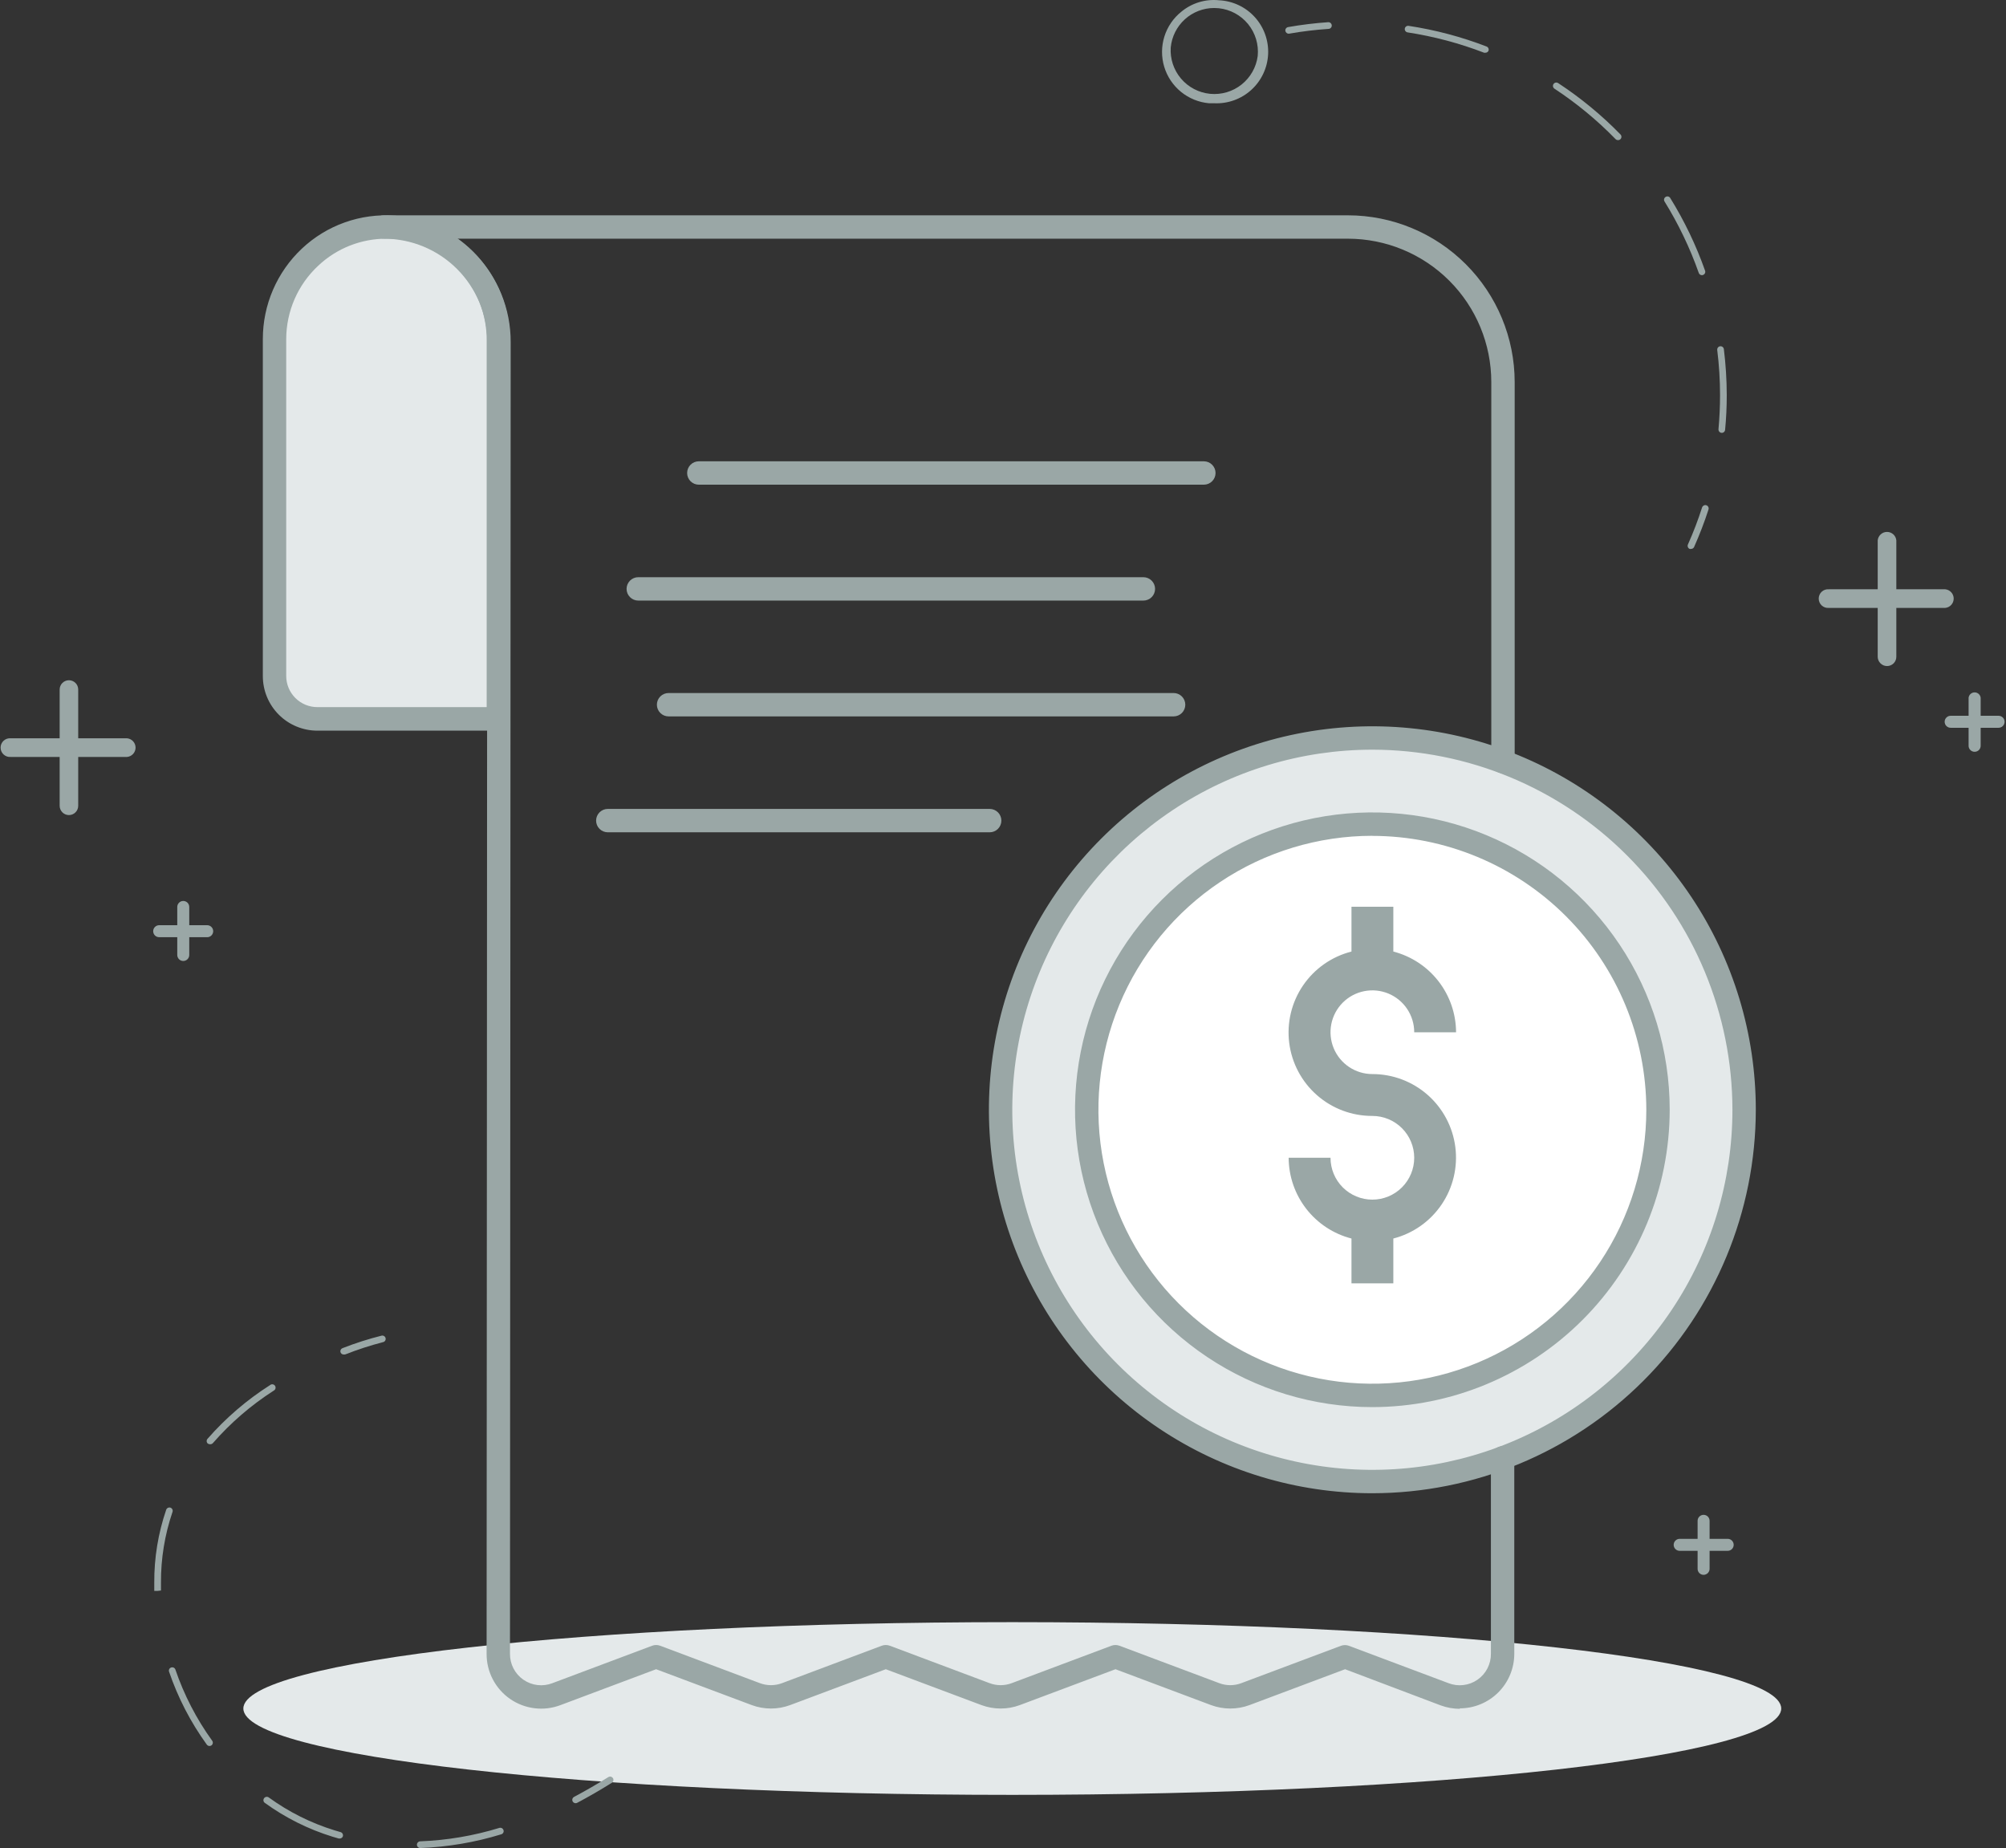 <svg width="165" height="152" viewBox="0 0 165 152" fill="none" xmlns="http://www.w3.org/2000/svg">
<rect x="0" y="0" width="165" height="152" fill="#333333" stroke="none"/>
<path d="M83.264 147.628C118.194 147.628 146.511 144.448 146.511 140.525C146.511 136.602 118.194 133.422 83.264 133.422C48.333 133.422 20.017 136.602 20.017 140.525C20.017 144.448 48.333 147.628 83.264 147.628Z" fill="#E4E9EA"/>
<path fill-rule="evenodd" clip-rule="evenodd" d="M32.428 18.691C34.774 18.88 36.962 19.951 38.552 21.687C40.142 23.423 41.016 25.696 40.999 28.05V59.136H26.107C25.169 59.136 24.268 58.763 23.605 58.099C22.941 57.435 22.568 56.535 22.568 55.597V27.884C22.572 26.62 22.834 25.371 23.339 24.213C23.845 23.055 24.582 22.013 25.506 21.151C26.431 20.29 27.522 19.627 28.712 19.203C29.903 18.78 31.167 18.606 32.428 18.691Z" fill="#E4E9EA"/>
<path d="M112.881 121.857C106.834 121.857 100.921 120.064 95.893 116.704C90.864 113.344 86.945 108.568 84.63 102.98C82.316 97.393 81.71 91.245 82.89 85.313C84.07 79.381 86.983 73.933 91.259 69.656C95.535 65.379 100.984 62.467 106.916 61.287C112.848 60.107 118.996 60.713 124.583 63.027C130.171 65.342 134.947 69.261 138.307 74.29C141.667 79.319 143.46 85.231 143.46 91.278C143.45 99.385 140.225 107.157 134.493 112.89C128.76 118.622 120.988 121.847 112.881 121.857Z" fill="#E4E9EA"/>
<path d="M112.881 114.773C125.857 114.773 136.376 104.254 136.376 91.278C136.376 78.303 125.857 67.784 112.881 67.784C99.905 67.784 89.386 78.303 89.386 91.278C89.386 104.254 99.905 114.773 112.881 114.773Z" fill="white"/>
<path d="M28.28 111.408C28.214 111.412 28.15 111.391 28.098 111.351C28.046 111.31 28.011 111.252 28 111.188C27.988 111.123 28 111.056 28.034 111C28.068 110.944 28.121 110.902 28.184 110.882C29.229 110.473 30.3 110.13 31.389 109.857C31.459 109.841 31.533 109.854 31.594 109.892C31.655 109.931 31.699 109.991 31.716 110.062C31.724 110.097 31.726 110.133 31.72 110.168C31.714 110.204 31.701 110.238 31.682 110.268C31.663 110.299 31.638 110.325 31.609 110.346C31.579 110.367 31.546 110.381 31.511 110.389C30.46 110.662 29.426 110.998 28.415 111.395C28.372 111.411 28.325 111.415 28.28 111.408Z" fill="#9AA7A6"/>
<path d="M34.568 152C34.497 152 34.429 151.973 34.378 151.924C34.326 151.875 34.296 151.808 34.293 151.737C34.291 151.663 34.318 151.592 34.368 151.538C34.419 151.484 34.488 151.452 34.562 151.449C36.769 151.365 38.957 150.994 41.069 150.346C41.104 150.335 41.14 150.331 41.177 150.335C41.213 150.338 41.248 150.349 41.281 150.366C41.313 150.384 41.341 150.407 41.364 150.436C41.387 150.464 41.405 150.497 41.415 150.532C41.426 150.566 41.429 150.603 41.426 150.639C41.422 150.675 41.411 150.71 41.394 150.741C41.377 150.773 41.353 150.801 41.325 150.823C41.296 150.846 41.264 150.862 41.229 150.872C39.069 151.535 36.832 151.915 34.575 152H34.568ZM27.94 151.218C27.914 151.224 27.888 151.224 27.863 151.218L27.356 151.07C25.359 150.455 23.477 149.515 21.785 148.288C21.755 148.268 21.73 148.241 21.71 148.211C21.69 148.18 21.677 148.146 21.671 148.11C21.665 148.074 21.666 148.037 21.675 148.001C21.684 147.966 21.699 147.933 21.721 147.904C21.742 147.874 21.769 147.849 21.8 147.83C21.831 147.811 21.865 147.798 21.9 147.792C21.936 147.786 21.973 147.787 22.008 147.795C22.043 147.803 22.076 147.818 22.106 147.839C23.748 149.033 25.577 149.947 27.517 150.545L28.017 150.692C28.086 150.713 28.145 150.76 28.179 150.824C28.214 150.888 28.222 150.962 28.203 151.032C28.185 151.087 28.149 151.135 28.102 151.169C28.055 151.202 27.998 151.219 27.94 151.218ZM17.234 143.608C17.19 143.608 17.147 143.597 17.108 143.577C17.069 143.557 17.035 143.528 17.009 143.493C15.683 141.661 14.637 139.64 13.907 137.499C13.895 137.465 13.889 137.43 13.891 137.394C13.893 137.358 13.902 137.323 13.918 137.291C13.933 137.259 13.955 137.23 13.982 137.206C14.008 137.183 14.04 137.164 14.073 137.153C14.108 137.141 14.144 137.135 14.18 137.137C14.216 137.139 14.252 137.148 14.284 137.163C14.317 137.179 14.346 137.2 14.371 137.227C14.395 137.254 14.414 137.286 14.426 137.32C15.139 139.41 16.158 141.383 17.452 143.173C17.495 143.231 17.513 143.305 17.502 143.377C17.492 143.449 17.453 143.514 17.394 143.557C17.349 143.588 17.295 143.606 17.24 143.608H17.234ZM12.964 130.851H12.689C12.689 130.608 12.689 130.39 12.689 130.178C12.677 128.137 13.009 126.109 13.67 124.178C13.694 124.109 13.745 124.052 13.811 124.02C13.877 123.988 13.952 123.982 14.022 124.005C14.056 124.017 14.088 124.036 14.114 124.06C14.141 124.084 14.163 124.114 14.179 124.147C14.194 124.179 14.203 124.215 14.205 124.251C14.207 124.287 14.201 124.323 14.189 124.357C13.551 126.231 13.23 128.199 13.24 130.178C13.24 130.383 13.24 130.595 13.24 130.819L12.964 130.851ZM17.26 118.786C17.194 118.788 17.13 118.765 17.08 118.722C17.054 118.697 17.034 118.666 17.02 118.633C17.006 118.599 16.999 118.563 16.999 118.527C16.999 118.491 17.006 118.455 17.02 118.421C17.034 118.387 17.054 118.357 17.08 118.331C18.571 116.627 20.298 115.144 22.209 113.927C22.238 113.901 22.273 113.882 22.311 113.87C22.348 113.858 22.388 113.855 22.427 113.86C22.466 113.865 22.504 113.879 22.538 113.9C22.571 113.921 22.6 113.948 22.621 113.981C22.643 114.014 22.658 114.051 22.664 114.09C22.67 114.129 22.668 114.169 22.657 114.207C22.646 114.245 22.628 114.281 22.602 114.311C22.577 114.341 22.546 114.365 22.51 114.382C20.651 115.576 18.969 117.026 17.516 118.69C17.485 118.726 17.447 118.753 17.403 118.77C17.36 118.787 17.312 118.792 17.266 118.786H17.26Z" fill="#9AA7A6"/>
<path d="M47.345 148.314C47.284 148.314 47.224 148.293 47.176 148.255C47.127 148.217 47.093 148.164 47.078 148.104C47.064 148.045 47.069 147.982 47.094 147.926C47.12 147.87 47.163 147.823 47.217 147.795C48.147 147.301 49.102 146.75 50.057 146.154C50.119 146.122 50.19 146.114 50.257 146.133C50.324 146.151 50.382 146.195 50.418 146.254C50.455 146.313 50.467 146.384 50.454 146.452C50.44 146.52 50.402 146.581 50.345 146.621C49.384 147.224 48.422 147.782 47.473 148.282C47.433 148.301 47.39 148.312 47.345 148.314Z" fill="#9AA7A6"/>
<path d="M155.217 54.783C155.013 54.783 154.817 54.702 154.673 54.557C154.528 54.413 154.447 54.218 154.447 54.014V44.449C154.465 44.258 154.553 44.08 154.695 43.951C154.836 43.821 155.021 43.75 155.213 43.75C155.405 43.75 155.59 43.821 155.732 43.951C155.874 44.08 155.962 44.258 155.979 44.449V54.007C155.981 54.108 155.963 54.209 155.925 54.303C155.887 54.397 155.832 54.483 155.761 54.555C155.69 54.627 155.605 54.684 155.511 54.724C155.418 54.763 155.318 54.783 155.217 54.783Z" fill="#9AA7A6"/>
<path d="M159.999 50H150.434C150.328 50.01 150.22 49.998 150.119 49.964C150.018 49.929 149.924 49.875 149.845 49.803C149.766 49.73 149.703 49.643 149.66 49.545C149.617 49.447 149.595 49.341 149.595 49.234C149.595 49.127 149.617 49.022 149.66 48.924C149.703 48.826 149.766 48.738 149.845 48.666C149.924 48.594 150.018 48.539 150.119 48.505C150.22 48.471 150.328 48.459 150.434 48.468H159.999C160.19 48.486 160.368 48.574 160.497 48.716C160.626 48.858 160.698 49.042 160.698 49.234C160.698 49.426 160.626 49.611 160.497 49.753C160.368 49.895 160.19 49.983 159.999 50Z" fill="#9AA7A6"/>
<path d="M5.67 67.04C5.468 67.04 5.274 66.96 5.131 66.816C4.988 66.673 4.907 66.479 4.907 66.277V56.712C4.907 56.51 4.988 56.316 5.131 56.173C5.274 56.03 5.468 55.95 5.67 55.95C5.872 55.95 6.066 56.03 6.21 56.173C6.353 56.316 6.433 56.51 6.433 56.712V66.277C6.433 66.479 6.353 66.673 6.21 66.816C6.066 66.96 5.872 67.04 5.67 67.04Z" fill="#9AA7A6"/>
<path d="M10.452 62.258H0.887C0.781 62.267 0.673 62.255 0.572 62.221C0.471 62.187 0.378 62.132 0.299 62.06C0.22 61.988 0.156 61.9 0.113 61.802C0.07 61.704 0.048 61.598 0.048 61.491C0.048 61.385 0.07 61.279 0.113 61.181C0.156 61.083 0.22 60.995 0.299 60.923C0.378 60.851 0.471 60.796 0.572 60.762C0.673 60.728 0.781 60.716 0.887 60.725H10.452C10.643 60.743 10.821 60.831 10.95 60.973C11.079 61.115 11.151 61.3 11.151 61.491C11.151 61.683 11.079 61.868 10.95 62.01C10.821 62.152 10.643 62.24 10.452 62.258Z" fill="#9AA7A6"/>
<path d="M15.074 79.04C15.009 79.04 14.945 79.028 14.885 79.003C14.825 78.978 14.771 78.942 14.725 78.896C14.679 78.85 14.643 78.796 14.618 78.736C14.593 78.676 14.58 78.612 14.58 78.547V74.598C14.58 74.467 14.632 74.341 14.725 74.249C14.817 74.156 14.943 74.104 15.074 74.104C15.205 74.104 15.33 74.156 15.423 74.249C15.515 74.341 15.567 74.467 15.567 74.598V78.547C15.567 78.678 15.515 78.803 15.423 78.896C15.33 78.989 15.205 79.04 15.074 79.04Z" fill="#9AA7A6"/>
<path d="M17.042 77.085H13.093C12.962 77.085 12.837 77.033 12.744 76.941C12.652 76.848 12.6 76.723 12.6 76.592C12.6 76.461 12.652 76.335 12.744 76.243C12.837 76.15 12.962 76.098 13.093 76.098H17.042C17.173 76.098 17.299 76.15 17.391 76.243C17.484 76.335 17.536 76.461 17.536 76.592C17.536 76.723 17.484 76.848 17.391 76.941C17.299 77.033 17.173 77.085 17.042 77.085Z" fill="#9AA7A6"/>
<path d="M162.423 61.834C162.358 61.835 162.293 61.823 162.232 61.799C162.171 61.774 162.116 61.738 162.07 61.692C162.023 61.646 161.986 61.592 161.961 61.531C161.936 61.471 161.923 61.406 161.923 61.341V57.392C161.937 57.27 161.995 57.157 162.087 57.075C162.178 56.994 162.297 56.948 162.42 56.948C162.542 56.948 162.661 56.994 162.753 57.075C162.844 57.157 162.903 57.27 162.916 57.392V61.341C162.916 61.472 162.864 61.597 162.772 61.69C162.679 61.782 162.554 61.834 162.423 61.834Z" fill="#9AA7A6"/>
<path d="M164.39 59.86H160.448C160.317 59.86 160.191 59.808 160.099 59.715C160.006 59.623 159.954 59.497 159.954 59.366C159.954 59.235 160.006 59.11 160.099 59.017C160.191 58.925 160.317 58.873 160.448 58.873H164.39C164.521 58.873 164.647 58.925 164.739 59.017C164.832 59.11 164.884 59.235 164.884 59.366C164.884 59.497 164.832 59.623 164.739 59.715C164.647 59.808 164.521 59.86 164.39 59.86Z" fill="#9AA7A6"/>
<path d="M140.126 129.531C140.061 129.531 139.996 129.518 139.936 129.493C139.876 129.467 139.821 129.43 139.775 129.384C139.729 129.337 139.693 129.282 139.669 129.222C139.644 129.161 139.632 129.096 139.633 129.031V125.088C139.633 124.957 139.685 124.832 139.777 124.739C139.87 124.647 139.996 124.595 140.126 124.595C140.257 124.595 140.383 124.647 140.476 124.739C140.568 124.832 140.62 124.957 140.62 125.088V129.011C140.623 129.078 140.612 129.145 140.588 129.207C140.565 129.27 140.529 129.327 140.483 129.375C140.437 129.424 140.382 129.462 140.32 129.489C140.259 129.516 140.193 129.53 140.126 129.531Z" fill="#9AA7A6"/>
<path d="M142.108 127.556H138.159C138.028 127.556 137.902 127.504 137.81 127.412C137.717 127.319 137.665 127.193 137.665 127.063C137.665 126.932 137.717 126.806 137.81 126.714C137.902 126.621 138.028 126.569 138.159 126.569H142.108C142.239 126.569 142.364 126.621 142.457 126.714C142.549 126.806 142.601 126.932 142.601 127.063C142.601 127.193 142.549 127.319 142.457 127.412C142.364 127.504 142.239 127.556 142.108 127.556Z" fill="#9AA7A6"/>
<path d="M99.867 8.492C99.726 8.492 99.585 8.492 99.444 8.492C98.601 8.417 97.8 8.091 97.143 7.557C96.487 7.022 96.005 6.304 95.761 5.493C95.517 4.683 95.521 3.817 95.773 3.009C96.025 2.201 96.513 1.487 97.175 0.959C97.604 0.604 98.099 0.339 98.632 0.178C99.165 0.017 99.724 -0.035 100.278 0.023C101.401 0.077 102.456 0.576 103.212 1.408C103.967 2.241 104.361 3.339 104.307 4.462C104.252 5.585 103.754 6.641 102.921 7.396C102.089 8.152 100.99 8.546 99.867 8.492ZM99.867 0.658C98.975 0.658 98.116 0.991 97.456 1.59C96.796 2.19 96.383 3.014 96.297 3.902C96.235 4.833 96.538 5.752 97.142 6.464C97.746 7.176 98.603 7.625 99.532 7.717C100.461 7.808 101.39 7.535 102.121 6.955C102.852 6.374 103.329 5.532 103.451 4.607C103.544 3.661 103.259 2.717 102.659 1.981C102.058 1.244 101.191 0.776 100.246 0.677L99.867 0.658Z" fill="#9AA7A6"/>
<path d="M105.996 2.773C105.933 2.772 105.871 2.749 105.823 2.708C105.774 2.667 105.74 2.611 105.727 2.549C105.721 2.513 105.721 2.476 105.729 2.441C105.737 2.405 105.752 2.372 105.772 2.342C105.793 2.312 105.82 2.287 105.851 2.267C105.881 2.248 105.916 2.235 105.951 2.228C107.044 2.036 108.146 1.901 109.253 1.825C109.325 1.823 109.394 1.848 109.448 1.896C109.501 1.943 109.535 2.01 109.541 2.081C109.544 2.117 109.539 2.154 109.528 2.188C109.516 2.222 109.498 2.254 109.474 2.282C109.451 2.309 109.422 2.331 109.389 2.348C109.357 2.364 109.321 2.373 109.285 2.376C108.2 2.449 107.119 2.579 106.048 2.767L105.996 2.773Z" fill="#9AA7A6"/>
<path d="M141.595 35.602C141.523 35.593 141.458 35.556 141.413 35.5C141.368 35.444 141.345 35.373 141.351 35.301C141.434 34.378 141.479 33.435 141.479 32.499C141.479 31.259 141.402 30.019 141.248 28.788C141.239 28.715 141.259 28.642 141.304 28.585C141.348 28.527 141.413 28.489 141.486 28.48C141.558 28.471 141.631 28.491 141.688 28.535C141.746 28.579 141.784 28.645 141.793 28.717C141.949 29.972 142.028 31.235 142.031 32.499C142.031 33.455 141.986 34.422 141.896 35.352C141.893 35.388 141.882 35.424 141.865 35.456C141.848 35.488 141.825 35.517 141.797 35.54C141.769 35.563 141.737 35.581 141.702 35.591C141.667 35.602 141.631 35.606 141.595 35.602ZM139.986 22.633C139.929 22.633 139.874 22.614 139.828 22.581C139.782 22.548 139.748 22.501 139.729 22.448C139.004 20.395 138.061 18.426 136.915 16.575C136.895 16.545 136.882 16.511 136.876 16.475C136.869 16.439 136.871 16.402 136.879 16.367C136.887 16.332 136.903 16.299 136.924 16.269C136.946 16.24 136.973 16.215 137.005 16.197C137.035 16.177 137.069 16.164 137.105 16.158C137.141 16.152 137.177 16.153 137.213 16.161C137.248 16.17 137.281 16.185 137.311 16.207C137.34 16.228 137.364 16.256 137.383 16.287C138.548 18.171 139.509 20.173 140.248 22.262C140.261 22.296 140.266 22.332 140.264 22.368C140.262 22.404 140.254 22.44 140.238 22.472C140.223 22.505 140.201 22.535 140.174 22.559C140.147 22.583 140.116 22.602 140.082 22.614C140.051 22.627 140.019 22.633 139.986 22.633ZM133.075 11.524C133.002 11.522 132.933 11.492 132.883 11.44C131.363 9.879 129.678 8.489 127.857 7.293C127.797 7.252 127.755 7.19 127.741 7.119C127.726 7.049 127.74 6.975 127.78 6.915C127.819 6.854 127.881 6.811 127.952 6.795C128.022 6.78 128.097 6.793 128.158 6.831C130.016 8.049 131.736 9.465 133.286 11.056C133.312 11.081 133.333 11.112 133.347 11.145C133.361 11.179 133.368 11.215 133.368 11.251C133.368 11.288 133.361 11.324 133.347 11.357C133.333 11.391 133.312 11.421 133.286 11.447C133.259 11.474 133.226 11.495 133.189 11.508C133.153 11.522 133.114 11.527 133.075 11.524ZM122.177 4.337H122.074C120.042 3.555 117.931 2.994 115.779 2.664C115.708 2.653 115.644 2.615 115.601 2.557C115.558 2.5 115.539 2.428 115.548 2.357C115.559 2.284 115.599 2.219 115.657 2.176C115.716 2.133 115.79 2.115 115.862 2.126C118.054 2.458 120.204 3.028 122.273 3.825C122.341 3.85 122.395 3.902 122.425 3.968C122.455 4.034 122.458 4.109 122.433 4.177C122.41 4.225 122.374 4.266 122.328 4.295C122.283 4.323 122.23 4.338 122.177 4.337Z" fill="#9AA7A6"/>
<path d="M139.088 45.148C139.052 45.157 139.014 45.157 138.979 45.148C138.945 45.133 138.915 45.112 138.89 45.086C138.865 45.059 138.845 45.028 138.832 44.994C138.819 44.96 138.813 44.924 138.814 44.888C138.815 44.851 138.823 44.815 138.838 44.782C139.283 43.788 139.673 42.769 140.004 41.731C140.029 41.663 140.079 41.608 140.143 41.575C140.207 41.543 140.282 41.537 140.351 41.558C140.385 41.569 140.417 41.586 140.445 41.609C140.473 41.633 140.495 41.661 140.512 41.694C140.529 41.726 140.539 41.761 140.542 41.797C140.545 41.833 140.541 41.869 140.53 41.904C140.189 42.959 139.79 43.994 139.338 45.007C139.313 45.051 139.277 45.087 139.232 45.112C139.188 45.137 139.138 45.149 139.088 45.148Z" fill="#9AA7A6"/>
<path d="M120.087 140.551C119.547 140.551 119.011 140.455 118.503 140.269L110.638 137.294L102.778 140.243C101.757 140.621 100.633 140.621 99.611 140.243L91.752 137.294L83.886 140.243C82.867 140.621 81.745 140.621 80.726 140.243L72.86 137.294L64.994 140.243C63.974 140.621 62.853 140.621 61.834 140.243L53.968 137.294L46.108 140.243C45.427 140.502 44.693 140.592 43.969 140.503C43.245 140.415 42.554 140.152 41.955 139.737C41.356 139.321 40.867 138.766 40.531 138.119C40.194 137.473 40.021 136.754 40.025 136.025L40.082 28.146C40.084 27.029 39.865 25.922 39.439 24.89C39.012 23.857 38.386 22.918 37.597 22.128C36.807 21.337 35.87 20.709 34.838 20.282C33.806 19.854 32.699 19.633 31.582 19.633C31.327 19.633 31.082 19.532 30.902 19.352C30.721 19.171 30.62 18.927 30.62 18.672C30.62 18.417 30.721 18.172 30.902 17.992C31.082 17.811 31.327 17.71 31.582 17.71H110.875C114.511 17.713 117.996 19.159 120.567 21.73C123.138 24.301 124.584 27.787 124.587 31.422V62.649C124.587 62.904 124.486 63.148 124.306 63.328C124.125 63.509 123.881 63.61 123.626 63.61C123.371 63.61 123.126 63.509 122.946 63.328C122.765 63.148 122.664 62.904 122.664 62.649V31.422C122.662 28.296 121.42 25.299 119.209 23.088C116.999 20.878 114.001 19.635 110.875 19.633H37.614C38.093 19.974 38.544 20.353 38.96 20.768C39.931 21.736 40.701 22.887 41.223 24.155C41.746 25.423 42.012 26.782 42.005 28.153L41.948 136.025C41.944 136.443 42.042 136.856 42.234 137.228C42.427 137.6 42.707 137.918 43.051 138.157C43.395 138.395 43.792 138.546 44.208 138.595C44.623 138.645 45.045 138.592 45.435 138.441L53.634 135.364C53.851 135.281 54.091 135.281 54.307 135.364L62.507 138.441C63.092 138.66 63.736 138.66 64.321 138.441L72.52 135.364C72.739 135.281 72.981 135.281 73.2 135.364L81.399 138.441C81.984 138.66 82.628 138.66 83.213 138.441L91.412 135.364C91.629 135.281 91.869 135.281 92.085 135.364L100.291 138.441C100.873 138.661 101.516 138.661 102.099 138.441L110.304 135.364C110.511 135.289 110.738 135.289 110.945 135.364L119.145 138.441C119.535 138.592 119.956 138.645 120.372 138.595C120.787 138.546 121.184 138.395 121.528 138.157C121.872 137.918 122.153 137.6 122.345 137.228C122.537 136.856 122.636 136.443 122.632 136.025V119.908C122.632 119.653 122.733 119.409 122.914 119.228C123.094 119.048 123.339 118.947 123.594 118.947C123.849 118.947 124.093 119.048 124.273 119.228C124.454 119.409 124.555 119.653 124.555 119.908V136.025C124.555 137.215 124.082 138.356 123.241 139.198C122.399 140.039 121.258 140.512 120.068 140.512L120.087 140.551Z" fill="#9AA7A6"/>
<path d="M40.992 60.097H26.107C24.916 60.097 23.775 59.624 22.933 58.783C22.092 57.941 21.619 56.8 21.619 55.61V27.884C21.619 26.492 21.903 25.115 22.454 23.837C23.005 22.56 23.812 21.408 24.825 20.454C25.84 19.496 27.044 18.76 28.36 18.292C29.675 17.824 31.073 17.635 32.466 17.736C35.057 17.935 37.476 19.111 39.234 21.026C40.992 22.941 41.957 25.451 41.934 28.05V59.136C41.934 59.387 41.836 59.629 41.66 59.809C41.483 59.989 41.244 60.092 40.992 60.097ZM31.786 19.633C29.699 19.629 27.689 20.425 26.171 21.858C25.344 22.629 24.683 23.561 24.231 24.598C23.779 25.634 23.545 26.753 23.542 27.884V55.597C23.542 56.277 23.812 56.929 24.293 57.41C24.774 57.891 25.427 58.161 26.107 58.161H40.031V28.031C40.053 25.916 39.271 23.872 37.842 22.313C36.414 20.754 34.446 19.796 32.338 19.633C32.154 19.633 31.97 19.633 31.786 19.633Z" fill="#9AA7A6"/>
<path d="M112.881 122.819C106.643 122.819 100.545 120.969 95.358 117.503C90.171 114.038 86.129 109.112 83.742 103.348C81.355 97.585 80.73 91.243 81.947 85.125C83.164 79.007 86.168 73.387 90.579 68.976C94.99 64.565 100.61 61.561 106.728 60.344C112.846 59.127 119.188 59.752 124.951 62.139C130.714 64.526 135.64 68.569 139.106 73.756C142.572 78.942 144.421 85.04 144.421 91.278C144.413 99.641 141.087 107.658 135.174 113.571C129.261 119.485 121.244 122.81 112.881 122.819ZM112.881 61.661C107.023 61.661 101.297 63.398 96.427 66.653C91.556 69.907 87.76 74.533 85.519 79.944C83.277 85.356 82.69 91.311 83.833 97.056C84.976 102.802 87.797 108.079 91.939 112.221C96.081 116.363 101.358 119.184 107.103 120.326C112.848 121.469 118.803 120.883 124.215 118.641C129.627 116.399 134.253 112.603 137.507 107.733C140.761 102.862 142.498 97.136 142.498 91.278C142.49 83.426 139.367 75.898 133.814 70.345C128.262 64.793 120.734 61.67 112.881 61.661Z" fill="#9AA7A6"/>
<path d="M112.881 115.735C108.044 115.735 103.316 114.301 99.294 111.613C95.272 108.926 92.138 105.106 90.287 100.638C88.435 96.169 87.951 91.251 88.895 86.507C89.838 81.763 92.168 77.405 95.588 73.985C99.008 70.565 103.366 68.236 108.11 67.292C112.854 66.348 117.772 66.832 122.241 68.683C126.709 70.535 130.529 73.669 133.216 77.691C135.904 81.713 137.338 86.441 137.338 91.278C137.331 97.763 134.752 103.979 130.167 108.564C125.582 113.149 119.366 115.728 112.881 115.735ZM112.881 68.745C108.425 68.745 104.068 70.067 100.363 72.543C96.657 75.019 93.769 78.538 92.063 82.655C90.358 86.773 89.912 91.303 90.781 95.674C91.65 100.046 93.796 104.061 96.948 107.212C100.099 110.363 104.114 112.509 108.485 113.379C112.856 114.248 117.387 113.802 121.505 112.097C125.622 110.391 129.141 107.503 131.617 103.797C134.093 100.092 135.415 95.735 135.415 91.278C135.406 85.305 133.029 79.58 128.805 75.357C124.581 71.134 118.854 68.758 112.881 68.751V68.745Z" fill="#9AA7A6"/>
<path d="M112.881 98.67C111.968 98.67 111.093 98.307 110.447 97.662C109.801 97.016 109.439 96.14 109.439 95.227H105.996C106.002 96.75 106.512 98.228 107.447 99.429C108.382 100.631 109.689 101.489 111.163 101.869V105.555H114.606V101.869C116.226 101.451 117.638 100.456 118.577 99.071C119.516 97.686 119.917 96.005 119.706 94.346C119.494 92.686 118.684 91.16 117.428 90.055C116.171 88.949 114.555 88.341 112.881 88.342C112.2 88.342 111.534 88.14 110.968 87.762C110.402 87.383 109.96 86.845 109.7 86.216C109.44 85.586 109.372 84.894 109.505 84.226C109.639 83.558 109.967 82.945 110.449 82.463C110.931 81.982 111.545 81.655 112.213 81.523C112.882 81.391 113.574 81.46 114.203 81.721C114.832 81.983 115.369 82.425 115.747 82.992C116.124 83.559 116.325 84.225 116.324 84.906H119.766C119.761 83.385 119.252 81.908 118.318 80.706C117.384 79.504 116.079 78.646 114.606 78.265V74.579H111.163V78.265C109.539 78.678 108.122 79.67 107.179 81.055C106.236 82.44 105.832 84.122 106.043 85.785C106.254 87.447 107.066 88.975 108.326 90.08C109.585 91.185 111.205 91.791 112.881 91.785C113.794 91.785 114.67 92.148 115.315 92.793C115.961 93.439 116.324 94.314 116.324 95.227C116.324 96.14 115.961 97.016 115.315 97.662C114.67 98.307 113.794 98.67 112.881 98.67Z" fill="#9AA7A6"/>
<path d="M99.021 39.865H57.48C57.225 39.865 56.98 39.764 56.8 39.584C56.62 39.403 56.519 39.159 56.519 38.904C56.519 38.649 56.62 38.404 56.8 38.224C56.98 38.043 57.225 37.942 57.48 37.942H99.021C99.276 37.942 99.521 38.043 99.701 38.224C99.881 38.404 99.983 38.649 99.983 38.904C99.983 39.159 99.881 39.403 99.701 39.584C99.521 39.764 99.276 39.865 99.021 39.865Z" fill="#9AA7A6"/>
<path d="M94.047 49.398H52.5C52.245 49.398 52 49.297 51.82 49.116C51.639 48.936 51.538 48.691 51.538 48.436C51.538 48.181 51.639 47.937 51.82 47.756C52 47.576 52.245 47.475 52.5 47.475H94.047C94.302 47.475 94.547 47.576 94.727 47.756C94.907 47.937 95.009 48.181 95.009 48.436C95.009 48.691 94.907 48.936 94.727 49.116C94.547 49.297 94.302 49.398 94.047 49.398Z" fill="#9AA7A6"/>
<path d="M96.534 58.924H54.993C54.738 58.924 54.493 58.823 54.313 58.642C54.133 58.462 54.031 58.217 54.031 57.962C54.031 57.707 54.133 57.463 54.313 57.282C54.493 57.102 54.738 57.001 54.993 57.001H96.534C96.789 57.001 97.033 57.102 97.214 57.282C97.394 57.463 97.495 57.707 97.495 57.962C97.495 58.217 97.394 58.462 97.214 58.642C97.033 58.823 96.789 58.924 96.534 58.924Z" fill="#9AA7A6"/>
<path d="M81.405 68.457H49.993C49.738 68.457 49.493 68.355 49.313 68.175C49.133 67.995 49.031 67.75 49.031 67.495C49.031 67.24 49.133 66.995 49.313 66.815C49.493 66.635 49.738 66.533 49.993 66.533H81.405C81.66 66.533 81.905 66.635 82.085 66.815C82.265 66.995 82.367 67.24 82.367 67.495C82.367 67.75 82.265 67.995 82.085 68.175C81.905 68.355 81.66 68.457 81.405 68.457Z" fill="#9AA7A6"/>
</svg>
